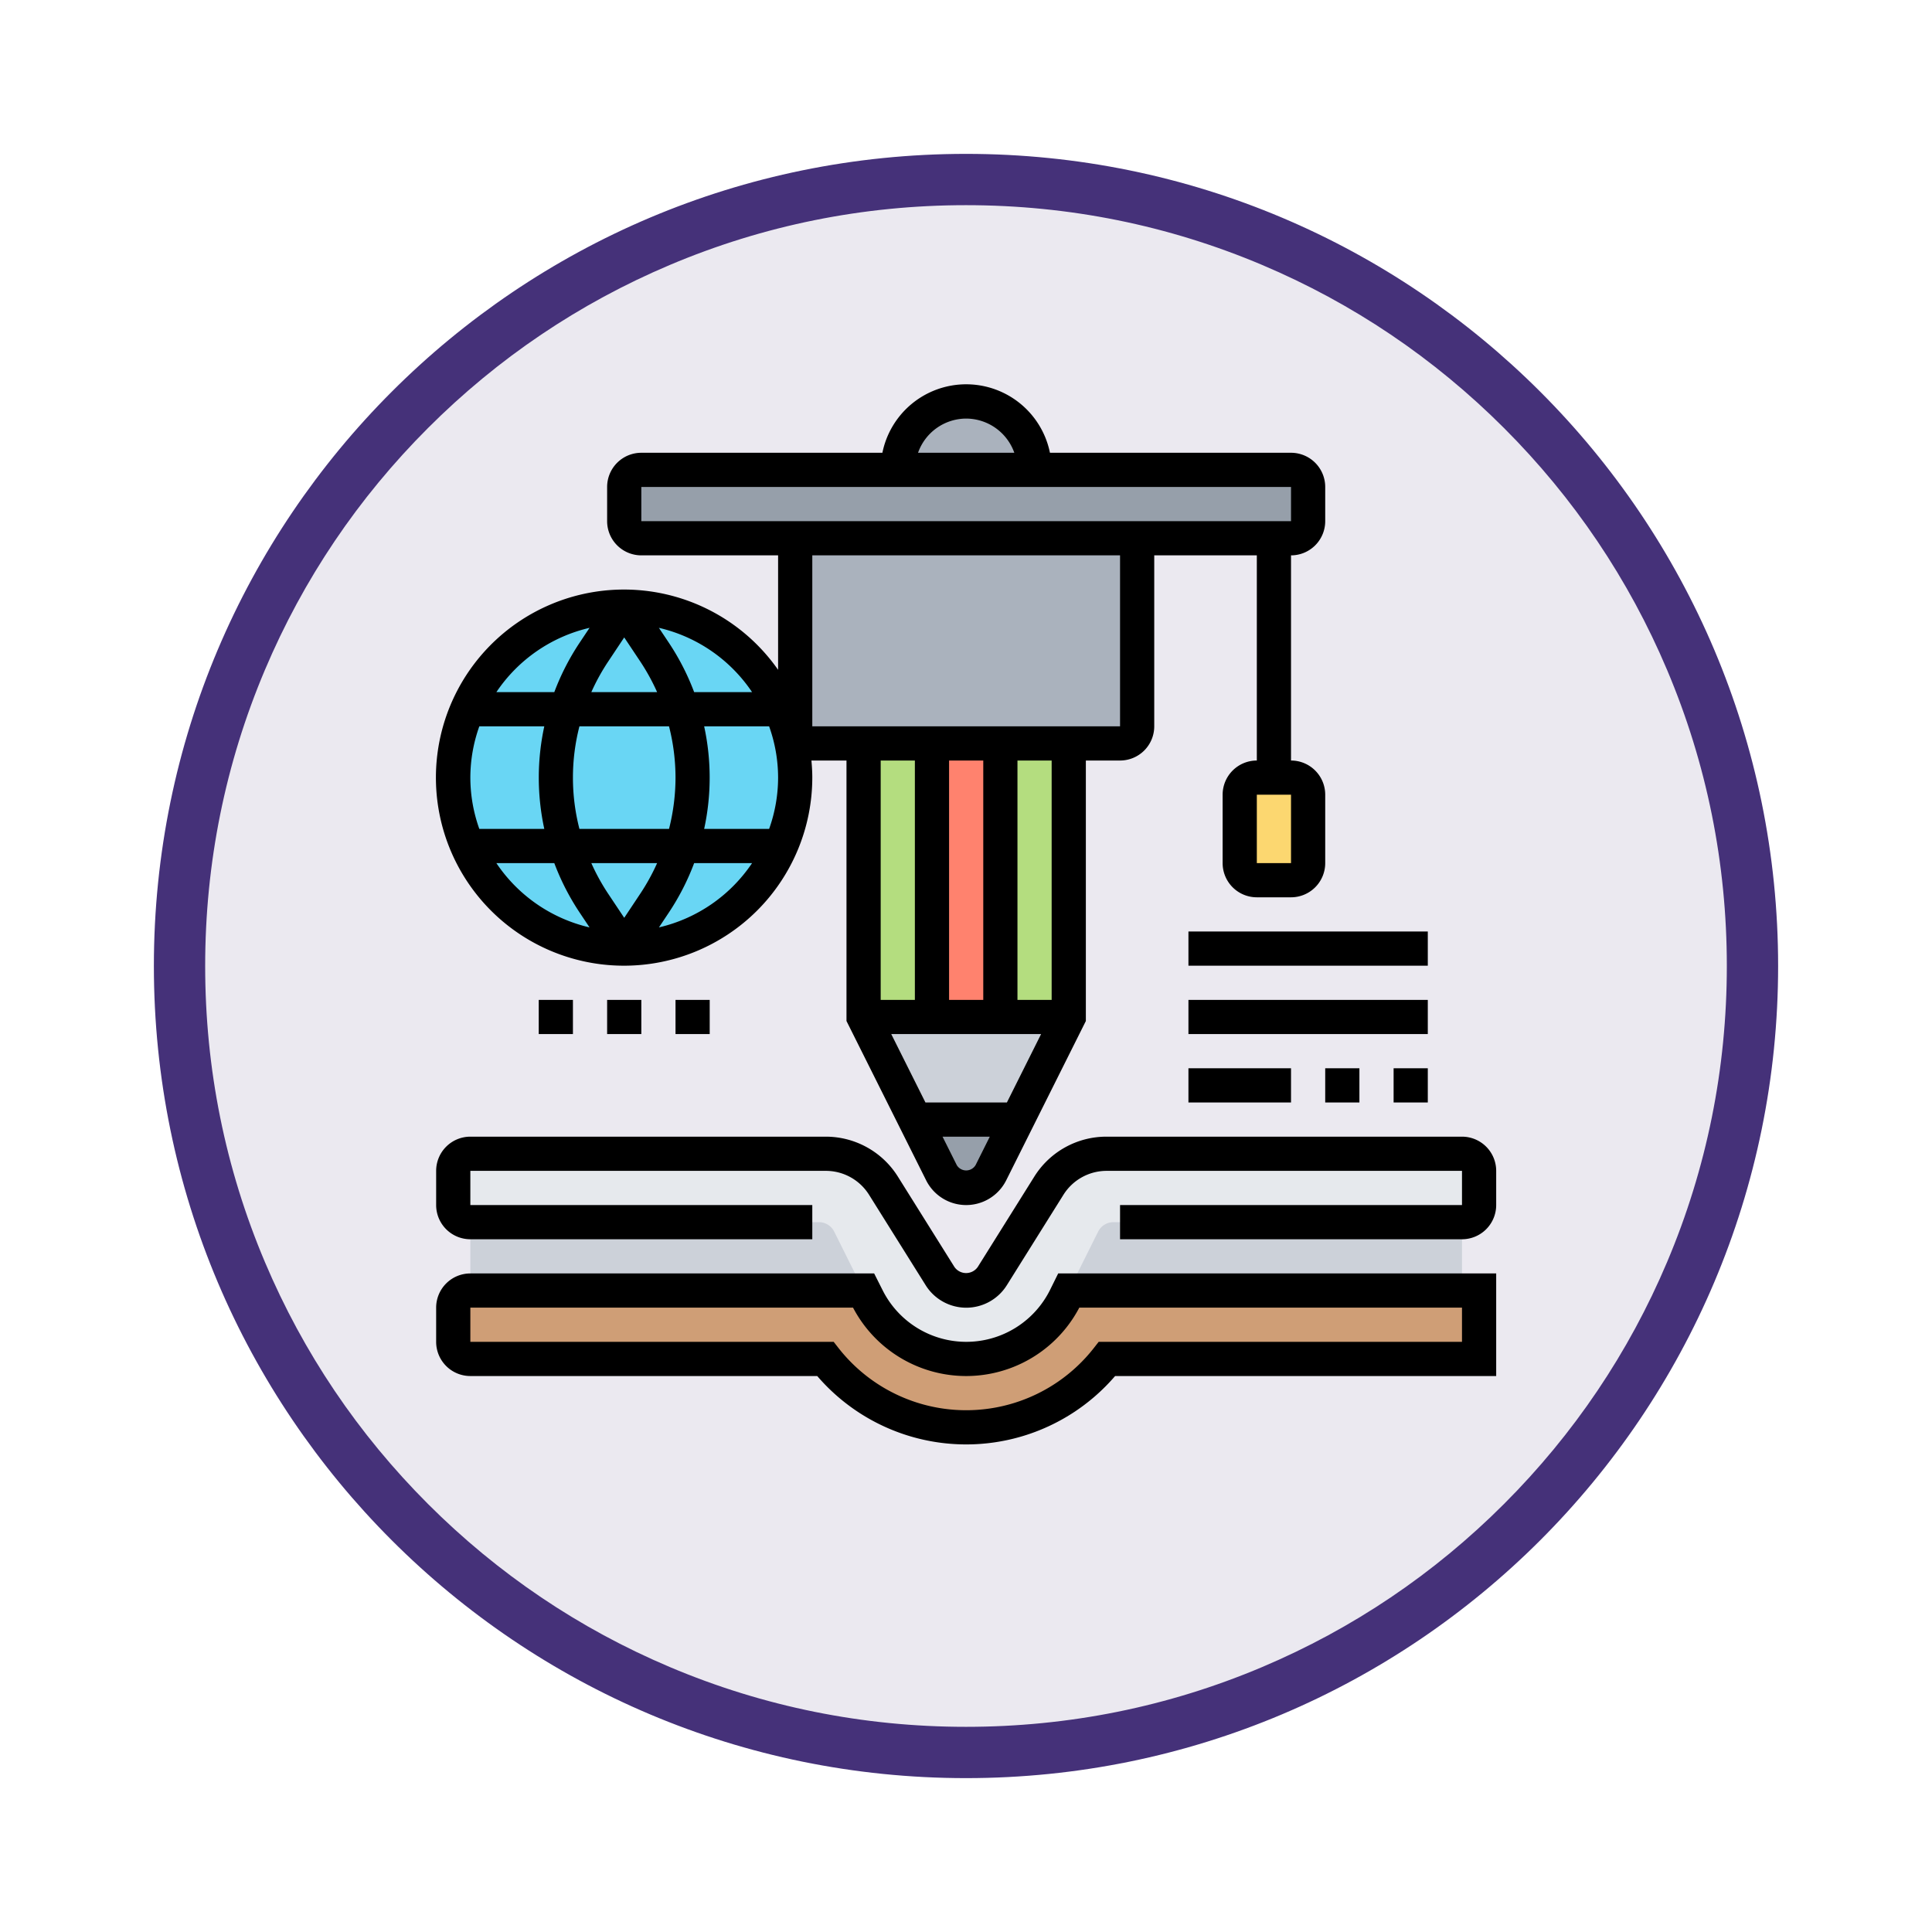 <svg xmlns="http://www.w3.org/2000/svg" xmlns:xlink="http://www.w3.org/1999/xlink" width="113" height="113" viewBox="0 0 113 113">
  <defs>
    <filter id="Trazado_982547" x="0" y="0" width="113" height="113" filterUnits="userSpaceOnUse">
      <feOffset dy="3" input="SourceAlpha"/>
      <feGaussianBlur stdDeviation="3" result="blur"/>
      <feFlood flood-opacity="0.161"/>
      <feComposite operator="in" in2="blur"/>
      <feComposite in="SourceGraphic"/>
    </filter>
  </defs>
  <g id="Grupo_1201528" data-name="Grupo 1201528" transform="translate(1457.51 -1150.518)">
    <g id="Grupo_1177678" data-name="Grupo 1177678" transform="translate(-6744 -769.755)">
      <g id="Grupo_1176928" data-name="Grupo 1176928" transform="translate(5295.49 1926.273)">
        <g id="Grupo_1172322" data-name="Grupo 1172322" transform="translate(0 0)">
          <g id="Grupo_1164700" data-name="Grupo 1164700">
            <g id="Grupo_1160931" data-name="Grupo 1160931">
              <g id="Grupo_1160749" data-name="Grupo 1160749">
                <g id="Grupo_1158891" data-name="Grupo 1158891">
                  <g id="Grupo_1157406" data-name="Grupo 1157406">
                    <g id="Grupo_1155793" data-name="Grupo 1155793">
                      <g id="Grupo_1154704" data-name="Grupo 1154704">
                        <g id="Grupo_1150790" data-name="Grupo 1150790">
                          <g id="Grupo_1154214" data-name="Grupo 1154214">
                            <g id="Grupo_1152583" data-name="Grupo 1152583">
                              <g id="Grupo_1146973" data-name="Grupo 1146973">
                                <g id="Grupo_1146954" data-name="Grupo 1146954">
                                  <g transform="matrix(1, 0, 0, 1, -9, -6)" filter="url(#Trazado_982547)">
                                    <g id="Trazado_982547-2" data-name="Trazado 982547" transform="translate(9 6)" fill="#ebe9f0">
                                      <path d="M 47.5 93.5 C 41.289 93.5 35.265 92.284 29.595 89.886 C 24.118 87.569 19.198 84.252 14.973 80.027 C 10.748 75.802 7.431 70.882 5.114 65.405 C 2.716 59.735 1.5 53.711 1.5 47.5 C 1.5 41.289 2.716 35.265 5.114 29.595 C 7.431 24.118 10.748 19.198 14.973 14.973 C 19.198 10.748 24.118 7.431 29.595 5.114 C 35.265 2.716 41.289 1.5 47.5 1.5 C 53.711 1.5 59.735 2.716 65.405 5.114 C 70.882 7.431 75.802 10.748 80.027 14.973 C 84.252 19.198 87.569 24.118 89.886 29.595 C 92.284 35.265 93.5 41.289 93.5 47.5 C 93.5 53.711 92.284 59.735 89.886 65.405 C 87.569 70.882 84.252 75.802 80.027 80.027 C 75.802 84.252 70.882 87.569 65.405 89.886 C 59.735 92.284 53.711 93.5 47.5 93.5 Z" stroke="none"/>
                                      <path d="M 47.5 3 C 41.491 3 35.664 4.176 30.18 6.496 C 24.881 8.737 20.122 11.946 16.034 16.034 C 11.946 20.121 8.737 24.881 6.496 30.179 C 4.176 35.664 3 41.491 3 47.5 C 3 53.509 4.176 59.336 6.496 64.82 C 8.737 70.119 11.946 74.878 16.034 78.966 C 20.122 83.054 24.881 86.263 30.18 88.504 C 35.664 90.824 41.491 92 47.5 92 C 53.509 92 59.336 90.824 64.821 88.504 C 70.119 86.263 74.878 83.054 78.966 78.966 C 83.054 74.878 86.263 70.119 88.504 64.82 C 90.824 59.336 92 53.509 92 47.5 C 92 41.491 90.824 35.664 88.504 30.179 C 86.263 24.881 83.054 20.121 78.966 16.034 C 74.878 11.946 70.119 8.737 64.821 6.496 C 59.336 4.176 53.509 3 47.5 3 M 47.5 0 C 73.734 0 95 21.266 95 47.5 C 95 73.733 73.734 95 47.5 95 C 21.266 95 7.62939453125e-06 73.733 7.62939453125e-06 47.5 C 7.62939453125e-06 21.266 21.266 0 47.5 0 Z" stroke="none" fill="#453179"/>
                                    </g>
                                  </g>
                                </g>
                              </g>
                            </g>
                          </g>
                        </g>
                      </g>
                    </g>
                  </g>
                </g>
              </g>
            </g>
          </g>
        </g>
      </g>
    </g>
    <g id="education_4694357" transform="translate(-1432 1173)">
      <g id="Grupo_1201526" data-name="Grupo 1201526">
        <g id="Grupo_1201512" data-name="Grupo 1201512">
          <path id="Trazado_1045775" data-name="Trazado 1045775" d="M61,46v2a1,1,0,0,1-1,1H39.62a1,1,0,0,0-.9.55L37,53l-.21.42a6.472,6.472,0,0,1-11.58,0L25,53l-1.72-3.45a1,1,0,0,0-.9-.55H2a1,1,0,0,1-1-1V46a1,1,0,0,1,1-1H22.78a4.023,4.023,0,0,1,3.4,1.88l3.29,5.27a1.8,1.8,0,0,0,3.06,0l3.29-5.27A4.023,4.023,0,0,1,39.22,45H60a1,1,0,0,1,1,1Z" fill="#e6e9ed"/>
        </g>
        <g id="Grupo_1201513" data-name="Grupo 1201513">
          <path id="Trazado_1045776" data-name="Trazado 1045776" d="M60,49v4H37l1.72-3.45a1,1,0,0,1,.9-.55Z" fill="#ccd1d9"/>
        </g>
        <g id="Grupo_1201514" data-name="Grupo 1201514">
          <path id="Trazado_1045777" data-name="Trazado 1045777" d="M23.28,49.55,25,53H2V49H22.38a1,1,0,0,1,.9.55Z" fill="#ccd1d9"/>
        </g>
        <g id="Grupo_1201515" data-name="Grupo 1201515">
          <path id="Trazado_1045778" data-name="Trazado 1045778" d="M25.21,53.42a6.477,6.477,0,0,0,11.58,0L37,53H60a1,1,0,0,1,1,1v2a1,1,0,0,1-1,1H39.24a10.487,10.487,0,0,1-16.48,0H2a1,1,0,0,1-1-1V54a1,1,0,0,1,1-1H25Z" fill="#cf9e76"/>
        </g>
        <g id="Grupo_1201516" data-name="Grupo 1201516">
          <path id="Trazado_1045779" data-name="Trazado 1045779" d="M51,24v4a1,1,0,0,1-1,1H48a1,1,0,0,1-1-1V24a1,1,0,0,1,1-1h2A1,1,0,0,1,51,24Z" fill="#fcd770"/>
        </g>
        <g id="Grupo_1201517" data-name="Grupo 1201517">
          <path id="Trazado_1045780" data-name="Trazado 1045780" d="M51,6V8a1,1,0,0,1-1,1H12a1,1,0,0,1-1-1V6a1,1,0,0,1,1-1H50A1,1,0,0,1,51,6Z" fill="#969faa"/>
        </g>
        <g id="Grupo_1201518" data-name="Grupo 1201518">
          <path id="Trazado_1045781" data-name="Trazado 1045781" d="M35,5H27a4,4,0,1,1,8,0Z" fill="#aab2bd"/>
        </g>
        <g id="Grupo_1201519" data-name="Grupo 1201519">
          <path id="Trazado_1045782" data-name="Trazado 1045782" d="M41,9V20a1,1,0,0,1-1,1H22a1,1,0,0,1-1-1V9Z" fill="#aab2bd"/>
        </g>
        <g id="Grupo_1201520" data-name="Grupo 1201520">
          <circle id="Elipse_12487" data-name="Elipse 12487" cx="10" cy="10" r="10" transform="translate(1 13)" fill="#69d6f4"/>
        </g>
        <g id="Grupo_1201521" data-name="Grupo 1201521">
          <path id="Trazado_1045783" data-name="Trazado 1045783" d="M33,21h4V37H33Z" fill="#b4dd7f"/>
        </g>
        <g id="Grupo_1201522" data-name="Grupo 1201522">
          <path id="Trazado_1045784" data-name="Trazado 1045784" d="M25,21h4V37H25Z" fill="#b4dd7f"/>
        </g>
        <g id="Grupo_1201523" data-name="Grupo 1201523">
          <path id="Trazado_1045785" data-name="Trazado 1045785" d="M29,21h4V37H29Z" fill="#ff826e"/>
        </g>
        <g id="Grupo_1201524" data-name="Grupo 1201524">
          <path id="Trazado_1045786" data-name="Trazado 1045786" d="M37,37l-3,6H28l-3-6H37Z" fill="#ccd1d9"/>
        </g>
        <g id="Grupo_1201525" data-name="Grupo 1201525">
          <path id="Trazado_1045787" data-name="Trazado 1045787" d="M34,43l-1.55,3.11a1.626,1.626,0,0,1-2.9,0L28,43Z" fill="#969faa"/>
        </g>
      </g>
      <g id="Grupo_1201527" data-name="Grupo 1201527">
        <path id="Trazado_1045788" data-name="Trazado 1045788" d="M35.9,52.975a5.473,5.473,0,0,1-9.79,0L25.618,52H2a2,2,0,0,0-2,2v2a2,2,0,0,0,2,2H22.289a11.485,11.485,0,0,0,17.422,0H62V52H36.382ZM37.617,54H60v2H38.75l-.3.384a9.482,9.482,0,0,1-14.9,0L23.25,56H2V54H24.383a7.473,7.473,0,0,0,13.234,0Z"/>
        <path id="Trazado_1045789" data-name="Trazado 1045789" d="M60,44H39.217a4.971,4.971,0,0,0-4.24,2.35l-3.3,5.272a.831.831,0,0,1-1.363,0l-3.3-5.272A4.973,4.973,0,0,0,22.784,44H2a2,2,0,0,0-2,2v2a2,2,0,0,0,2,2H22V48H2V46H22.783a2.98,2.98,0,0,1,2.543,1.41l3.3,5.271a2.8,2.8,0,0,0,4.757,0l3.3-5.272A2.981,2.981,0,0,1,39.216,46H60v2H40v2H60a2,2,0,0,0,2-2V46a2,2,0,0,0-2-2Z"/>
        <path id="Trazado_1045790" data-name="Trazado 1045790" d="M44,40h6v2H44Z"/>
        <path id="Trazado_1045791" data-name="Trazado 1045791" d="M52,40h2v2H52Z"/>
        <path id="Trazado_1045792" data-name="Trazado 1045792" d="M56,40h2v2H56Z"/>
        <path id="Trazado_1045793" data-name="Trazado 1045793" d="M44,36H58v2H44Z"/>
        <path id="Trazado_1045794" data-name="Trazado 1045794" d="M44,32H58v2H44Z"/>
        <path id="Trazado_1045795" data-name="Trazado 1045795" d="M10,36h2v2H10Z"/>
        <path id="Trazado_1045796" data-name="Trazado 1045796" d="M14,36h2v2H14Z"/>
        <path id="Trazado_1045797" data-name="Trazado 1045797" d="M6,36H8v2H6Z"/>
        <path id="Trazado_1045798" data-name="Trazado 1045798" d="M11,34A11.013,11.013,0,0,0,22,23c0-.339-.021-.674-.051-1,.017,0,.034,0,.051,0h2V37.236l4.658,9.316a2.618,2.618,0,0,0,4.684,0L38,37.236V22h2a2,2,0,0,0,2-2V10h6V22a2,2,0,0,0-2,2v4a2,2,0,0,0,2,2h2a2,2,0,0,0,2-2V24a2,2,0,0,0-2-2V10a2,2,0,0,0,2-2V6a2,2,0,0,0-2-2H35.9a5,5,0,0,0-9.8,0H12a2,2,0,0,0-2,2V8a2,2,0,0,0,2,2h8v6.695A11,11,0,1,0,11,34Zm39-6H48V24h2ZM28,22V36H26V22ZM26.618,38h8.764l-2,4H28.618ZM30,36V22h2V36Zm.447,9.658L29.618,44h2.764l-.829,1.659a.642.642,0,0,1-1.106,0ZM36,36H34V22h2ZM31,2a3,3,0,0,1,2.816,2H28.185A2.994,2.994,0,0,1,31,2ZM12,6H50V8H12Zm28,4V20H22V10ZM3.522,28H6.91a14.27,14.27,0,0,0,1.476,2.883l.586.878A9.024,9.024,0,0,1,3.522,28ZM2,23a8.936,8.936,0,0,1,.525-3h3.8a14.136,14.136,0,0,0,0,6h-3.8A8.936,8.936,0,0,1,2,23Zm9-8.2.949,1.424A12.256,12.256,0,0,1,12.924,18H9.076a12.2,12.2,0,0,1,.975-1.773ZM13.62,20A12.193,12.193,0,0,1,14,23a12.241,12.241,0,0,1-.38,3H8.38a12.032,12.032,0,0,1,0-6ZM20,23a8.936,8.936,0,0,1-.525,3h-3.8a14.136,14.136,0,0,0,0-6h3.8A8.936,8.936,0,0,1,20,23Zm-9,8.2-.949-1.424A12.2,12.2,0,0,1,9.076,28h3.848a12.2,12.2,0,0,1-.975,1.773Zm2.028.564.586-.878A14.193,14.193,0,0,0,15.09,28h3.388a9.024,9.024,0,0,1-5.45,3.761ZM18.478,18H15.09a14.27,14.27,0,0,0-1.476-2.883l-.586-.878A9.024,9.024,0,0,1,18.478,18ZM8.972,14.239l-.586.878A14.27,14.27,0,0,0,6.91,18H3.522a9.024,9.024,0,0,1,5.45-3.761Z"/>
      </g>
    </g>
  </g>
</svg>
